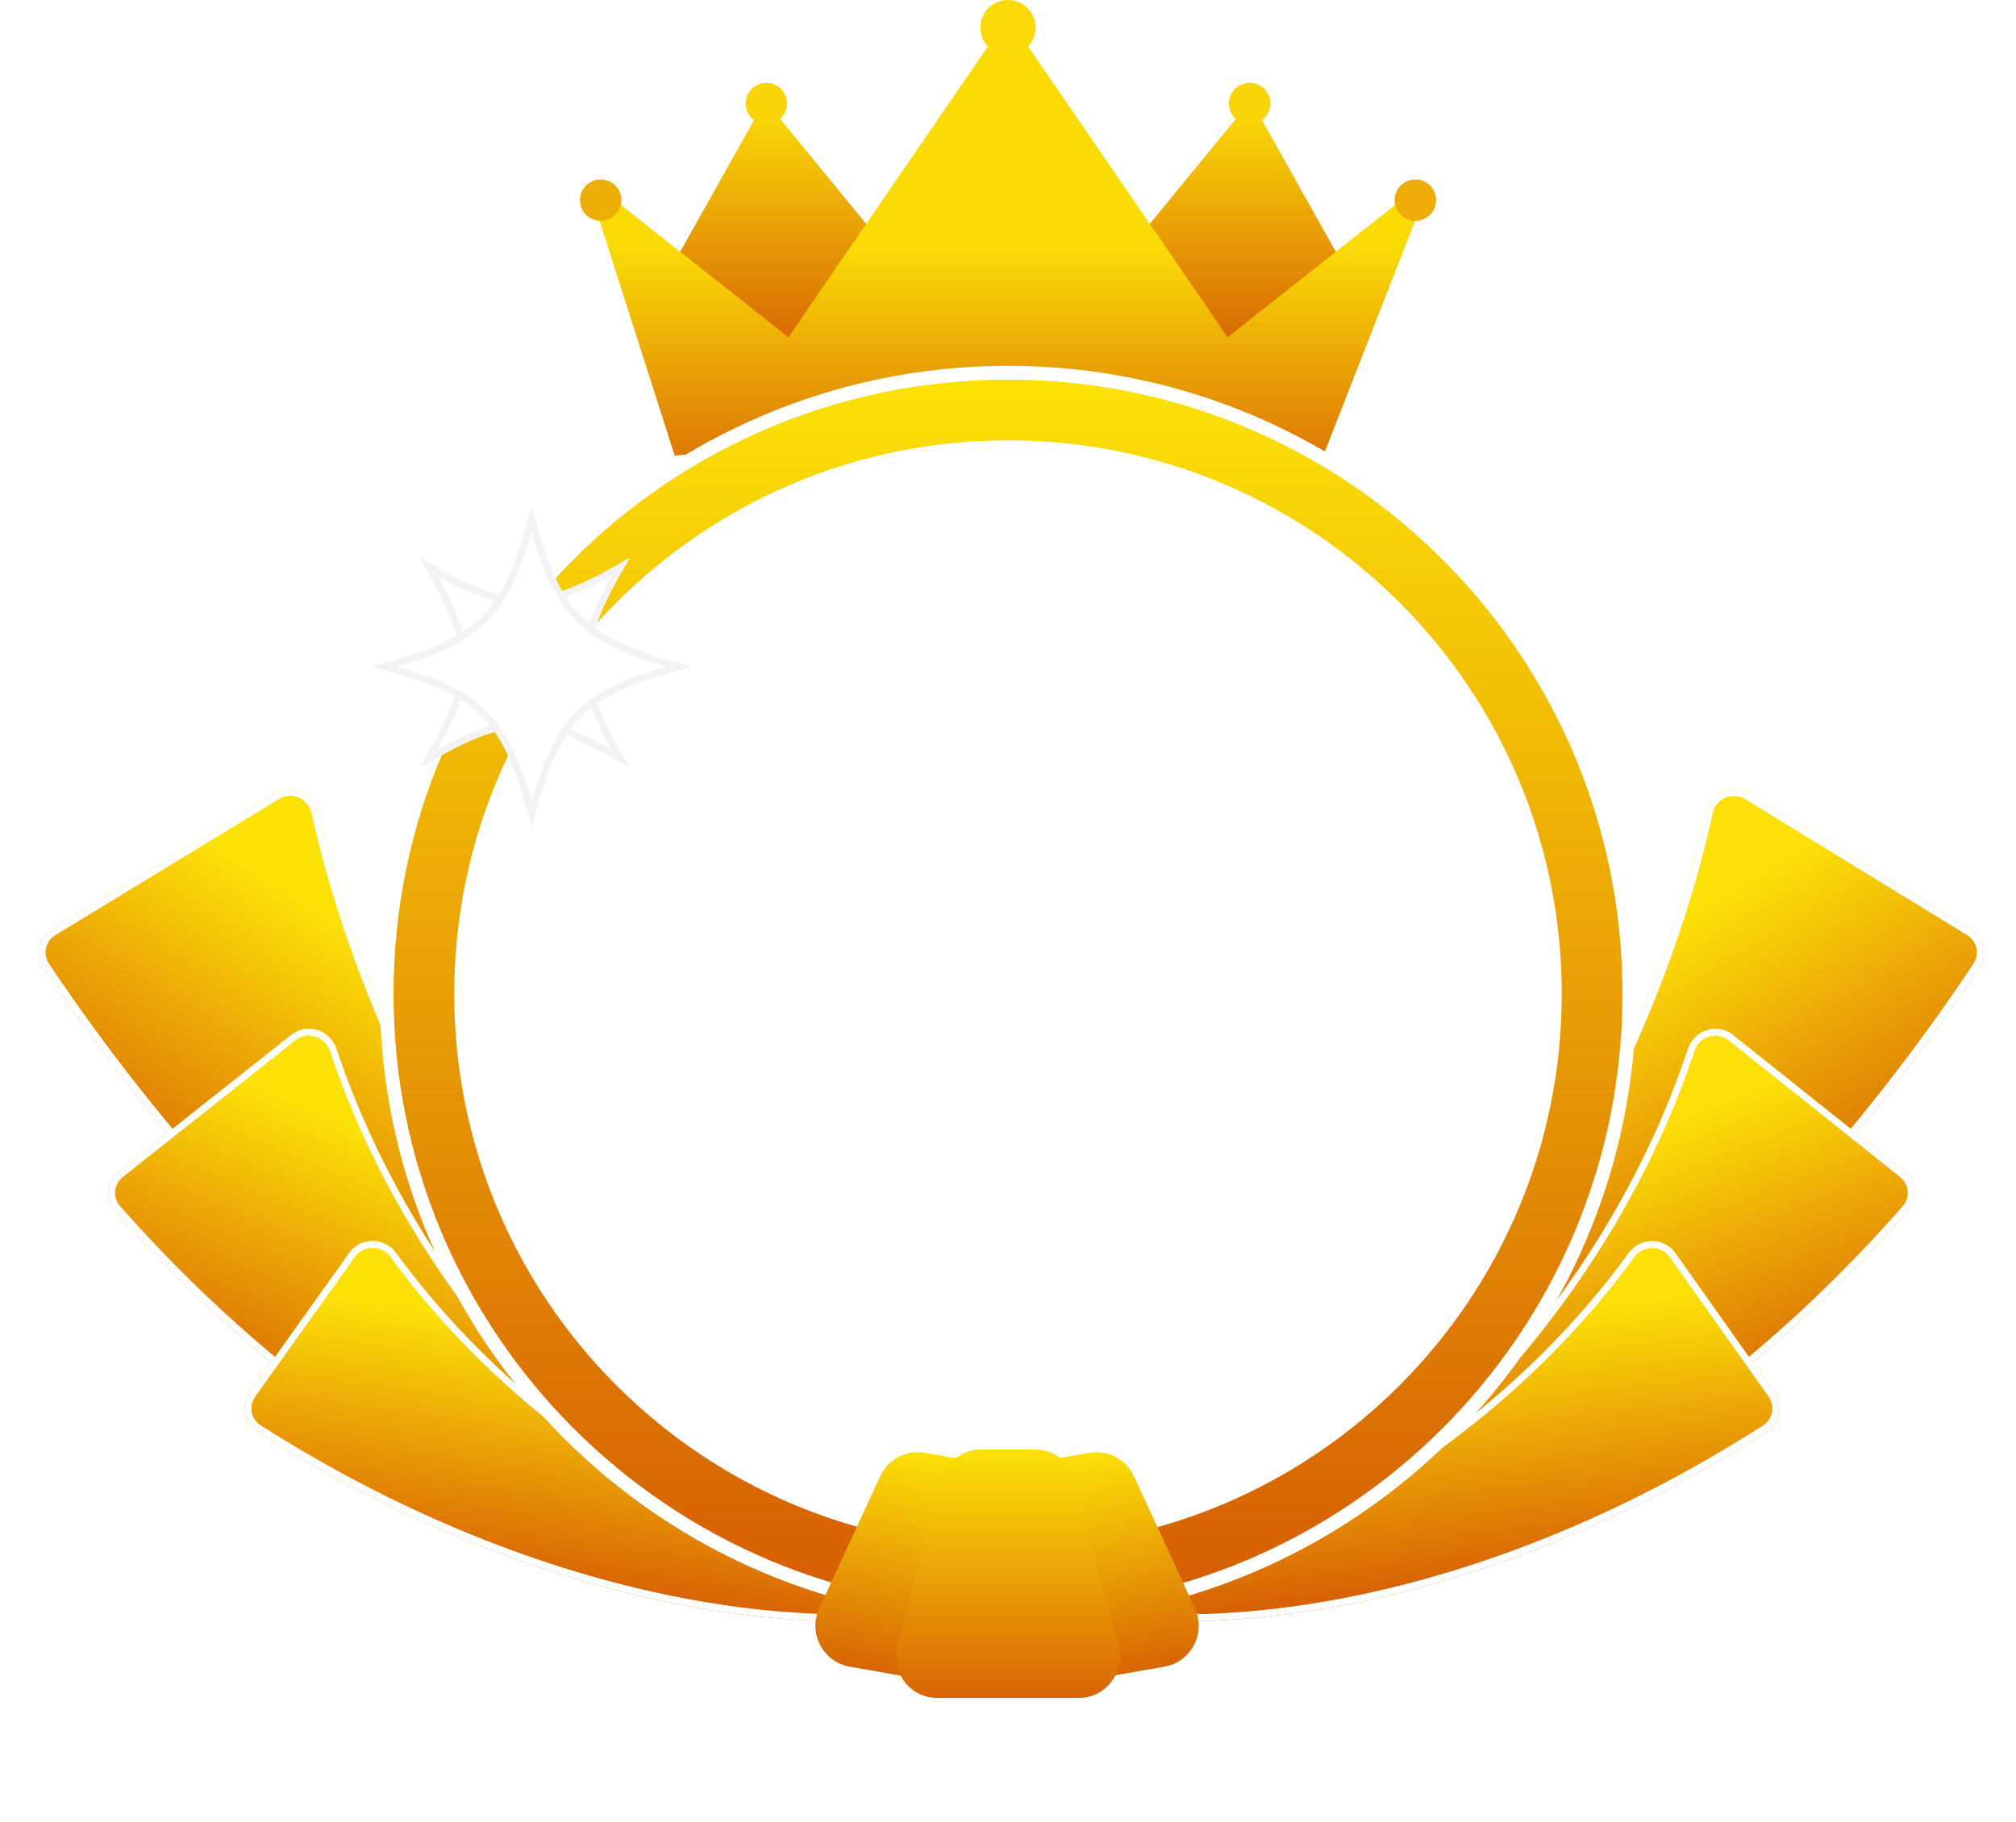 <svg width="146" height="132" viewBox="0 0 146 132" fill="none" xmlns="http://www.w3.org/2000/svg">
<g filter="url(#filter0_d_241_153)">
<path d="M142.71 65.308C143.668 65.895 143.955 67.156 143.333 68.091C135.011 80.59 124.953 91.501 114.057 99.835C107.051 105.194 99.845 109.375 92.713 112.25C90.572 113.113 89.284 110.102 91.098 108.674C97.259 103.824 103.057 97.717 108.094 90.706C115.593 80.267 120.991 68.4 123.556 56.788C123.859 55.414 125.425 54.715 126.624 55.45L142.71 65.308Z" fill="url(#paint0_linear_241_153)"/>
<path d="M143.125 67.953C134.816 80.431 124.777 91.321 113.905 99.636C106.914 104.984 99.728 109.153 92.62 112.018C92.143 112.21 91.734 112.181 91.408 112.03C91.078 111.876 90.812 111.585 90.651 111.22C90.329 110.488 90.446 109.505 91.252 108.871C97.434 104.005 103.247 97.88 108.297 90.852C115.814 80.388 121.228 68.489 123.8 56.841C124.067 55.629 125.446 55.022 126.493 55.663L142.58 65.522C143.418 66.036 143.668 67.138 143.125 67.953Z" stroke="white" stroke-width="0.5"/>
</g>
<g filter="url(#filter1_d_241_153)">
<path d="M137.908 82.863C138.788 83.564 138.917 84.855 138.176 85.701C130.43 94.55 121.358 101.884 111.752 107.05C106.201 110.036 100.575 112.241 95.04 113.622C92.804 114.179 91.968 110.919 93.932 109.713C98.669 106.802 103.198 103.097 107.282 98.751C114.097 91.498 119.308 82.847 122.239 73.978C122.69 72.613 124.37 72.067 125.494 72.963L137.908 82.863Z" fill="url(#paint1_linear_241_153)"/>
<path d="M137.988 85.536C130.26 94.365 121.211 101.679 111.634 106.83C106.099 109.807 100.492 112.004 94.98 113.379C94.485 113.503 94.087 113.412 93.788 113.209C93.484 113.002 93.261 112.665 93.152 112.263C92.934 111.457 93.19 110.462 94.063 109.926C98.82 107.003 103.366 103.284 107.464 98.922C114.303 91.644 119.533 82.962 122.477 74.057C122.876 72.847 124.358 72.377 125.338 73.159L137.752 83.058C138.523 83.673 138.633 84.8 137.988 85.536Z" stroke="white" stroke-width="0.5"/>
</g>
<g filter="url(#filter2_d_241_153)">
<path d="M128.487 98.874C129.136 99.79 128.904 101.064 127.959 101.672C119.259 107.26 109.884 111.342 100.643 113.556C95.982 114.672 91.43 115.295 87.085 115.423C84.78 115.491 84.73 112.187 86.918 111.457C91.043 110.08 95.176 108.173 99.157 105.785C106.628 101.304 113.166 95.37 117.933 88.783C118.765 87.635 120.499 87.597 121.318 88.754L128.487 98.874Z" fill="url(#paint2_linear_241_153)"/>
<path d="M127.824 101.461C119.146 107.036 109.796 111.106 100.584 113.313C95.939 114.425 91.404 115.046 87.078 115.173C86.566 115.188 86.201 115.018 85.96 114.763C85.715 114.503 85.579 114.136 85.567 113.732C85.542 112.919 86.021 112.02 86.997 111.694C91.141 110.312 95.29 108.396 99.286 105.999C106.783 101.502 113.348 95.546 118.136 88.93C118.873 87.912 120.4 87.89 121.114 88.899L128.283 99.018C128.852 99.822 128.646 100.933 127.824 101.461Z" stroke="white" stroke-width="0.5"/>
</g>
<g filter="url(#filter3_d_241_153)">
<path d="M3.749 65.314C2.79 65.898 2.503 67.155 3.128 68.088C11.509 80.588 21.637 91.5 32.608 99.835C39.678 105.206 46.95 109.394 54.147 112.27C56.297 113.128 57.58 110.123 55.757 108.699C49.541 103.845 43.692 97.729 38.612 90.706C31.061 80.266 25.625 68.397 23.043 56.784C22.738 55.413 21.167 54.712 19.964 55.444L3.749 65.314Z" fill="url(#paint3_linear_241_153)"/>
<path d="M3.337 67.95C11.703 80.43 21.812 91.321 32.76 99.637C39.815 104.997 47.066 109.172 54.24 112.038C54.718 112.229 55.129 112.2 55.455 112.048C55.786 111.894 56.052 111.604 56.212 111.24C56.534 110.509 56.413 109.528 55.603 108.895C49.367 104.025 43.502 97.892 38.409 90.851C30.839 80.386 25.388 68.486 22.799 56.837C22.529 55.627 21.145 55.018 20.096 55.657L3.88 65.526C3.04 66.038 2.792 67.137 3.337 67.95Z" stroke="white" stroke-width="0.5"/>
</g>
<g filter="url(#filter4_d_241_153)">
<path d="M8.586 82.868C7.704 83.567 7.575 84.853 8.319 85.697C16.12 94.548 25.255 101.883 34.928 107.05C40.534 110.044 46.214 112.254 51.802 113.633C54.047 114.187 54.88 110.936 52.907 109.735C48.124 106.82 43.552 103.108 39.429 98.751C32.565 91.496 27.318 82.843 24.367 73.972C23.914 72.61 22.228 72.064 21.101 72.957L8.586 82.868Z" fill="url(#paint4_linear_241_153)"/>
<path d="M8.508 85.533C16.29 94.364 25.402 101.679 35.047 106.831C40.635 109.816 46.297 112.017 51.862 113.391C52.359 113.514 52.758 113.424 53.058 113.221C53.362 113.014 53.585 112.677 53.694 112.277C53.912 111.473 53.653 110.481 52.777 109.947C47.974 107.021 43.384 103.294 39.247 98.921C32.359 91.641 27.092 82.957 24.129 74.05C23.728 72.843 22.24 72.373 21.257 73.152L8.743 83.063C7.97 83.675 7.86 84.798 8.508 85.533Z" stroke="white" stroke-width="0.5"/>
</g>
<g filter="url(#filter5_d_241_153)">
<path d="M18.076 98.877C17.424 99.792 17.655 101.062 18.602 101.667C27.364 107.258 36.806 111.342 46.114 113.556C50.824 114.676 55.422 115.299 59.811 115.424C62.123 115.49 62.178 112.199 59.984 111.474C55.814 110.096 51.635 108.182 47.61 105.785C40.084 101.301 33.496 95.363 28.696 88.771C27.863 87.627 26.125 87.593 25.302 88.747L18.076 98.877Z" fill="url(#paint5_linear_241_153)"/>
<path d="M18.738 101.457C27.478 107.034 36.895 111.106 46.173 113.313C50.867 114.43 55.449 115.051 59.819 115.175C60.332 115.19 60.698 115.02 60.94 114.765C61.187 114.507 61.324 114.141 61.337 113.738C61.362 112.929 60.884 112.034 59.905 111.71C55.716 110.327 51.52 108.405 47.481 105.998C39.927 101.499 33.314 95.538 28.493 88.917C27.754 87.904 26.224 87.884 25.506 88.89L18.28 99.021C17.709 99.823 17.914 100.931 18.738 101.457Z" stroke="white" stroke-width="0.5"/>
</g>
<path d="M56 8C55.779 8.052 55.874 8.111 55.63 8.111C55.447 8.111 55.173 8.03 55 8L49 18.7L56.871 25L62.775 16.271L56 8ZM91 8C90.826 8.03 90.555 8.111 90.372 8.111C90.128 8.111 90.221 8.052 90 8L83.227 16.271L89.131 25L97 18.7L91 8Z" fill="url(#paint6_linear_241_153)"/>
<path d="M101.852 14.203L88.903 24.432L74.206 3C73.827 3.106 73.425 3.174 73 3.174C72.574 3.174 72.173 3.106 71.794 3L57.097 24.432L44.147 14.203C43.826 14.44 43.429 14.604 43 14.677L48.86 33L73 31L95.835 33L103 14.677C102.57 14.604 102.173 14.44 101.852 14.203Z" fill="url(#paint7_linear_241_153)"/>
<g filter="url(#filter6_d_241_153)">
<mask id="path-15-outside-1_241_153" maskUnits="userSpaceOnUse" x="27" y="25" width="92" height="92" fill="black">
<rect fill="white" x="27" y="25" width="92" height="92"/>
<path d="M118 71C118 95.853 97.853 116 73 116C48.147 116 28 95.853 28 71C28 46.147 48.147 26 73 26C97.853 26 118 46.147 118 71ZM33.397 71C33.397 92.872 51.128 110.603 73 110.603C94.872 110.603 112.603 92.872 112.603 71C112.603 49.128 94.872 31.397 73 31.397C51.128 31.397 33.397 49.128 33.397 71Z"/>
</mask>
<path d="M118 71C118 95.853 97.853 116 73 116C48.147 116 28 95.853 28 71C28 46.147 48.147 26 73 26C97.853 26 118 46.147 118 71ZM33.397 71C33.397 92.872 51.128 110.603 73 110.603C94.872 110.603 112.603 92.872 112.603 71C112.603 49.128 94.872 31.397 73 31.397C51.128 31.397 33.397 49.128 33.397 71Z" fill="url(#paint8_linear_241_153)"/>
<path d="M118 71C118 95.853 97.853 116 73 116C48.147 116 28 95.853 28 71C28 46.147 48.147 26 73 26C97.853 26 118 46.147 118 71ZM33.397 71C33.397 92.872 51.128 110.603 73 110.603C94.872 110.603 112.603 92.872 112.603 71C112.603 49.128 94.872 31.397 73 31.397C51.128 31.397 33.397 49.128 33.397 71Z" stroke="white" mask="url(#path-15-outside-1_241_153)"/>
</g>
<g filter="url(#filter7_d_241_153)">
<path d="M73.407 107.477C73.519 106.119 74.534 105.007 75.876 104.771L78.878 104.241C80.22 104.005 81.553 104.702 82.123 105.94L86.538 115.519C87.361 117.305 86.271 119.388 84.334 119.729L76.045 121.191C74.108 121.532 72.372 119.948 72.535 117.988L73.407 107.477Z" fill="url(#paint9_linear_241_153)"/>
</g>
<g filter="url(#filter8_d_241_153)">
<path d="M63.743 105.94C64.314 104.703 65.647 104.005 66.989 104.241L69.991 104.771C71.333 105.007 72.347 106.119 72.459 107.477L73.332 117.988C73.494 119.949 71.758 121.532 69.821 121.191L61.532 119.729C59.595 119.388 58.505 117.306 59.328 115.519L63.743 105.94Z" fill="url(#paint10_linear_241_153)"/>
</g>
<g filter="url(#filter9_d_241_153)">
<path d="M68.148 106.237C68.495 104.919 69.686 104 71.049 104H74.95C76.313 104 77.505 104.919 77.852 106.237L81.009 118.237C81.51 120.139 80.075 122 78.108 122H67.891C65.924 122 64.49 120.139 64.99 118.237L68.148 106.237Z" fill="url(#paint11_linear_241_153)"/>
</g>
<g filter="url(#filter10_d_241_153)">
<path d="M45.511 38.566C41.77 44.902 41.77 47.096 45.512 53.433C45.517 53.444 45.519 53.456 45.517 53.467C45.516 53.479 45.51 53.49 45.502 53.498C45.493 53.506 45.483 53.512 45.471 53.514C45.459 53.516 45.447 53.514 45.437 53.508C39.096 49.77 36.902 49.77 30.565 53.511C30.555 53.517 30.543 53.519 30.531 53.517C30.52 53.515 30.509 53.509 30.501 53.501C30.492 53.493 30.487 53.482 30.485 53.47C30.483 53.459 30.485 53.447 30.49 53.436C34.23 47.098 34.229 44.904 30.489 38.565C30.484 38.554 30.482 38.542 30.484 38.531C30.486 38.519 30.491 38.508 30.5 38.5C30.508 38.492 30.519 38.486 30.53 38.484C30.542 38.483 30.554 38.484 30.564 38.49C36.903 42.23 39.098 42.23 45.436 38.491C45.447 38.485 45.458 38.483 45.47 38.485C45.482 38.487 45.492 38.493 45.501 38.501C45.509 38.509 45.514 38.52 45.516 38.532C45.518 38.543 45.516 38.555 45.511 38.566Z" fill="white"/>
<path d="M42.455 45.999C42.456 48.054 43.296 50.09 44.923 52.92C42.092 51.295 40.055 50.455 37.999 50.455C35.944 50.456 33.908 51.296 31.079 52.923C32.705 50.093 33.545 48.056 33.545 46.001C33.544 43.945 32.704 41.909 31.078 39.078C33.908 40.704 35.945 41.545 38 41.545C40.056 41.545 42.092 40.705 44.922 39.079C43.296 41.908 42.455 43.944 42.455 45.999Z" stroke="#F3F3F3" stroke-width="0.5"/>
</g>
<g filter="url(#filter11_d_241_153)">
<path d="M49.958 46.346C42.232 48.336 40.55 50.018 38.56 57.745C38.556 57.758 38.549 57.768 38.538 57.776C38.528 57.783 38.516 57.787 38.503 57.787C38.49 57.787 38.478 57.783 38.467 57.776C38.457 57.768 38.449 57.758 38.445 57.745C36.45 50.018 34.767 48.336 27.041 46.346C27.029 46.342 27.019 46.334 27.011 46.324C27.004 46.314 27 46.301 27 46.289C27 46.276 27.004 46.263 27.011 46.253C27.019 46.243 27.029 46.235 27.041 46.231C34.767 44.239 36.45 42.556 38.442 34.829C38.446 34.817 38.454 34.806 38.464 34.799C38.475 34.791 38.487 34.787 38.5 34.787C38.513 34.787 38.525 34.791 38.535 34.799C38.546 34.806 38.553 34.817 38.557 34.829C40.55 42.556 42.232 44.239 49.958 46.231C49.97 46.235 49.981 46.243 49.988 46.253C49.996 46.263 50 46.276 50 46.289C50 46.301 49.996 46.314 49.988 46.324C49.981 46.334 49.97 46.342 49.958 46.346Z" fill="white"/>
<path d="M41.931 42.857C43.514 44.441 45.735 45.358 49.194 46.288C45.736 47.217 43.514 48.134 41.931 49.718C40.348 51.301 39.431 53.522 38.502 56.982C37.571 53.522 36.653 51.301 35.069 49.717C33.486 48.134 31.264 47.217 27.806 46.288C31.264 45.358 33.486 44.441 35.069 42.857C36.652 41.274 37.57 39.052 38.5 35.593C39.43 39.052 40.347 41.274 41.931 42.857Z" stroke="#F3F3F3" stroke-width="0.5"/>
</g>
<path d="M102.5 16C103.328 16 104 15.328 104 14.5C104 13.672 103.328 13 102.5 13C101.671 13 101 13.672 101 14.5C101 15.328 101.671 16 102.5 16Z" fill="#EDAD06"/>
<path d="M43.5 16C44.328 16 45 15.328 45 14.5C45 13.672 44.328 13 43.5 13C42.671 13 42 13.672 42 14.5C42 15.328 42.671 16 43.5 16Z" fill="#EDAE06"/>
<path d="M73 4C74.104 4 75 3.105 75 2C75 0.895 74.104 0 73 0C71.895 0 71 0.895 71 2C71 3.105 71.895 4 73 4Z" fill="#FAD907"/>
<path d="M90.5 9C91.328 9 92 8.328 92 7.5C92 6.672 91.328 6 90.5 6C89.671 6 89 6.672 89 7.5C89 8.328 89.671 9 90.5 9Z" fill="#F9D406"/>
<path d="M55.5 9C56.328 9 57 8.328 57 7.5C57 6.672 56.328 6 55.5 6C54.671 6 54 6.672 54 7.5C54 8.328 54.671 9 55.5 9Z" fill="#F9D507"/>
<defs>
<filter id="filter0_d_241_153" x="88.235" y="55.153" width="57.428" height="61.249" filterUnits="userSpaceOnUse" color-interpolation-filters="sRGB">
<feFlood flood-opacity="0" result="BackgroundImageFix"/>
<feColorMatrix in="SourceAlpha" type="matrix" values="0 0 0 0 0 0 0 0 0 0 0 0 0 0 0 0 0 0 127 0" result="hardAlpha"/>
<feOffset dy="2"/>
<feGaussianBlur stdDeviation="1"/>
<feComposite in2="hardAlpha" operator="out"/>
<feColorMatrix type="matrix" values="0 0 0 0 0 0 0 0 0 0 0 0 0 0 0 0 0 0 0.25 0"/>
<feBlend mode="normal" in2="BackgroundImageFix" result="effect1_dropShadow_241_153"/>
<feBlend mode="normal" in="SourceGraphic" in2="effect1_dropShadow_241_153" result="shape"/>
</filter>
<filter id="filter1_d_241_153" x="90.829" y="72.525" width="49.83" height="45.16" filterUnits="userSpaceOnUse" color-interpolation-filters="sRGB">
<feFlood flood-opacity="0" result="BackgroundImageFix"/>
<feColorMatrix in="SourceAlpha" type="matrix" values="0 0 0 0 0 0 0 0 0 0 0 0 0 0 0 0 0 0 127 0" result="hardAlpha"/>
<feOffset dy="2"/>
<feGaussianBlur stdDeviation="1"/>
<feComposite in2="hardAlpha" operator="out"/>
<feColorMatrix type="matrix" values="0 0 0 0 0 0 0 0 0 0 0 0 0 0 0 0 0 0 0.25 0"/>
<feBlend mode="normal" in2="BackgroundImageFix" result="effect1_dropShadow_241_153"/>
<feBlend mode="normal" in="SourceGraphic" in2="effect1_dropShadow_241_153" result="shape"/>
</filter>
<filter id="filter2_d_241_153" x="83.316" y="87.904" width="47.539" height="31.52" filterUnits="userSpaceOnUse" color-interpolation-filters="sRGB">
<feFlood flood-opacity="0" result="BackgroundImageFix"/>
<feColorMatrix in="SourceAlpha" type="matrix" values="0 0 0 0 0 0 0 0 0 0 0 0 0 0 0 0 0 0 127 0" result="hardAlpha"/>
<feOffset dy="2"/>
<feGaussianBlur stdDeviation="1"/>
<feComposite in2="hardAlpha" operator="out"/>
<feColorMatrix type="matrix" values="0 0 0 0 0 0 0 0 0 0 0 0 0 0 0 0 0 0 0.25 0"/>
<feBlend mode="normal" in2="BackgroundImageFix" result="effect1_dropShadow_241_153"/>
<feBlend mode="normal" in="SourceGraphic" in2="effect1_dropShadow_241_153" result="shape"/>
</filter>
<filter id="filter3_d_241_153" x="0.796" y="55.149" width="57.831" height="61.272" filterUnits="userSpaceOnUse" color-interpolation-filters="sRGB">
<feFlood flood-opacity="0" result="BackgroundImageFix"/>
<feColorMatrix in="SourceAlpha" type="matrix" values="0 0 0 0 0 0 0 0 0 0 0 0 0 0 0 0 0 0 127 0" result="hardAlpha"/>
<feOffset dy="2"/>
<feGaussianBlur stdDeviation="1"/>
<feComposite in2="hardAlpha" operator="out"/>
<feColorMatrix type="matrix" values="0 0 0 0 0 0 0 0 0 0 0 0 0 0 0 0 0 0 0.25 0"/>
<feBlend mode="normal" in2="BackgroundImageFix" result="effect1_dropShadow_241_153"/>
<feBlend mode="normal" in="SourceGraphic" in2="effect1_dropShadow_241_153" result="shape"/>
</filter>
<filter id="filter4_d_241_153" x="5.834" y="72.52" width="50.184" height="45.176" filterUnits="userSpaceOnUse" color-interpolation-filters="sRGB">
<feFlood flood-opacity="0" result="BackgroundImageFix"/>
<feColorMatrix in="SourceAlpha" type="matrix" values="0 0 0 0 0 0 0 0 0 0 0 0 0 0 0 0 0 0 127 0" result="hardAlpha"/>
<feOffset dy="2"/>
<feGaussianBlur stdDeviation="1"/>
<feComposite in2="hardAlpha" operator="out"/>
<feColorMatrix type="matrix" values="0 0 0 0 0 0 0 0 0 0 0 0 0 0 0 0 0 0 0.25 0"/>
<feBlend mode="normal" in2="BackgroundImageFix" result="effect1_dropShadow_241_153"/>
<feBlend mode="normal" in="SourceGraphic" in2="effect1_dropShadow_241_153" result="shape"/>
</filter>
<filter id="filter5_d_241_153" x="15.706" y="87.897" width="47.883" height="31.528" filterUnits="userSpaceOnUse" color-interpolation-filters="sRGB">
<feFlood flood-opacity="0" result="BackgroundImageFix"/>
<feColorMatrix in="SourceAlpha" type="matrix" values="0 0 0 0 0 0 0 0 0 0 0 0 0 0 0 0 0 0 127 0" result="hardAlpha"/>
<feOffset dy="2"/>
<feGaussianBlur stdDeviation="1"/>
<feComposite in2="hardAlpha" operator="out"/>
<feColorMatrix type="matrix" values="0 0 0 0 0 0 0 0 0 0 0 0 0 0 0 0 0 0 0.25 0"/>
<feBlend mode="normal" in2="BackgroundImageFix" result="effect1_dropShadow_241_153"/>
<feBlend mode="normal" in="SourceGraphic" in2="effect1_dropShadow_241_153" result="shape"/>
</filter>
<filter id="filter6_d_241_153" x="26.5" y="25.5" width="93" height="93" filterUnits="userSpaceOnUse" color-interpolation-filters="sRGB">
<feFlood flood-opacity="0" result="BackgroundImageFix"/>
<feColorMatrix in="SourceAlpha" type="matrix" values="0 0 0 0 0 0 0 0 0 0 0 0 0 0 0 0 0 0 127 0" result="hardAlpha"/>
<feOffset dy="1"/>
<feGaussianBlur stdDeviation="0.5"/>
<feComposite in2="hardAlpha" operator="out"/>
<feColorMatrix type="matrix" values="0 0 0 0 0 0 0 0 0 0 0 0 0 0 0 0 0 0 0.25 0"/>
<feBlend mode="normal" in2="BackgroundImageFix" result="effect1_dropShadow_241_153"/>
<feBlend mode="normal" in="SourceGraphic" in2="effect1_dropShadow_241_153" result="shape"/>
</filter>
<filter id="filter7_d_241_153" x="71.524" y="104.196" width="16.291" height="19.041" filterUnits="userSpaceOnUse" color-interpolation-filters="sRGB">
<feFlood flood-opacity="0" result="BackgroundImageFix"/>
<feColorMatrix in="SourceAlpha" type="matrix" values="0 0 0 0 0 0 0 0 0 0 0 0 0 0 0 0 0 0 127 0" result="hardAlpha"/>
<feOffset dy="1"/>
<feGaussianBlur stdDeviation="0.5"/>
<feComposite in2="hardAlpha" operator="out"/>
<feColorMatrix type="matrix" values="0 0 0 0 0 0 0 0 0 0 0 0 0 0 0 0 0 0 0.25 0"/>
<feBlend mode="normal" in2="BackgroundImageFix" result="effect1_dropShadow_241_153"/>
<feBlend mode="normal" in="SourceGraphic" in2="effect1_dropShadow_241_153" result="shape"/>
</filter>
<filter id="filter8_d_241_153" x="58.051" y="104.196" width="16.291" height="19.041" filterUnits="userSpaceOnUse" color-interpolation-filters="sRGB">
<feFlood flood-opacity="0" result="BackgroundImageFix"/>
<feColorMatrix in="SourceAlpha" type="matrix" values="0 0 0 0 0 0 0 0 0 0 0 0 0 0 0 0 0 0 127 0" result="hardAlpha"/>
<feOffset dy="1"/>
<feGaussianBlur stdDeviation="0.5"/>
<feComposite in2="hardAlpha" operator="out"/>
<feColorMatrix type="matrix" values="0 0 0 0 0 0 0 0 0 0 0 0 0 0 0 0 0 0 0.25 0"/>
<feBlend mode="normal" in2="BackgroundImageFix" result="effect1_dropShadow_241_153"/>
<feBlend mode="normal" in="SourceGraphic" in2="effect1_dropShadow_241_153" result="shape"/>
</filter>
<filter id="filter9_d_241_153" x="63.89" y="104" width="18.22" height="20" filterUnits="userSpaceOnUse" color-interpolation-filters="sRGB">
<feFlood flood-opacity="0" result="BackgroundImageFix"/>
<feColorMatrix in="SourceAlpha" type="matrix" values="0 0 0 0 0 0 0 0 0 0 0 0 0 0 0 0 0 0 127 0" result="hardAlpha"/>
<feOffset dy="1"/>
<feGaussianBlur stdDeviation="0.5"/>
<feComposite in2="hardAlpha" operator="out"/>
<feColorMatrix type="matrix" values="0 0 0 0 0 0 0 0 0 0 0 0 0 0 0 0 0 0 0.25 0"/>
<feBlend mode="normal" in2="BackgroundImageFix" result="effect1_dropShadow_241_153"/>
<feBlend mode="normal" in="SourceGraphic" in2="effect1_dropShadow_241_153" result="shape"/>
</filter>
<filter id="filter10_d_241_153" x="28.483" y="38.484" width="19.035" height="19.033" filterUnits="userSpaceOnUse" color-interpolation-filters="sRGB">
<feFlood flood-opacity="0" result="BackgroundImageFix"/>
<feColorMatrix in="SourceAlpha" type="matrix" values="0 0 0 0 0 0 0 0 0 0 0 0 0 0 0 0 0 0 127 0" result="hardAlpha"/>
<feOffset dy="2"/>
<feGaussianBlur stdDeviation="1"/>
<feComposite in2="hardAlpha" operator="out"/>
<feColorMatrix type="matrix" values="0 0 0 0 1 0 0 0 0 1 0 0 0 0 1 0 0 0 1 0"/>
<feBlend mode="normal" in2="BackgroundImageFix" result="effect1_dropShadow_241_153"/>
<feBlend mode="normal" in="SourceGraphic" in2="effect1_dropShadow_241_153" result="shape"/>
</filter>
<filter id="filter11_d_241_153" x="25" y="34.787" width="27" height="27" filterUnits="userSpaceOnUse" color-interpolation-filters="sRGB">
<feFlood flood-opacity="0" result="BackgroundImageFix"/>
<feColorMatrix in="SourceAlpha" type="matrix" values="0 0 0 0 0 0 0 0 0 0 0 0 0 0 0 0 0 0 127 0" result="hardAlpha"/>
<feOffset dy="2"/>
<feGaussianBlur stdDeviation="1"/>
<feComposite in2="hardAlpha" operator="out"/>
<feColorMatrix type="matrix" values="0 0 0 0 1 0 0 0 0 1 0 0 0 0 1 0 0 0 1 0"/>
<feBlend mode="normal" in2="BackgroundImageFix" result="effect1_dropShadow_241_153"/>
<feBlend mode="normal" in="SourceGraphic" in2="effect1_dropShadow_241_153" result="shape"/>
</filter>
<linearGradient id="paint0_linear_241_153" x1="131.91" y1="58.689" x2="144.97" y2="80.457" gradientUnits="userSpaceOnUse">
<stop stop-color="#FCE007"/>
<stop offset="1" stop-color="#D86304"/>
</linearGradient>
<linearGradient id="paint1_linear_241_153" x1="129.392" y1="76.072" x2="137.342" y2="96.372" gradientUnits="userSpaceOnUse">
<stop stop-color="#FCE007"/>
<stop offset="1" stop-color="#D86304"/>
</linearGradient>
<linearGradient id="paint2_linear_241_153" x1="123.457" y1="91.773" x2="125.652" y2="110.03" gradientUnits="userSpaceOnUse">
<stop stop-color="#FCE007"/>
<stop offset="1" stop-color="#D86304"/>
</linearGradient>
<linearGradient id="paint3_linear_241_153" x1="14.633" y1="58.689" x2="1.295" y2="79.839" gradientUnits="userSpaceOnUse">
<stop stop-color="#FCE107"/>
<stop offset="1" stop-color="#D86304"/>
</linearGradient>
<linearGradient id="paint4_linear_241_153" x1="17.168" y1="76.072" x2="8.841" y2="95.897" gradientUnits="userSpaceOnUse">
<stop stop-color="#FCE107"/>
<stop offset="1" stop-color="#D86304"/>
</linearGradient>
<linearGradient id="paint5_linear_241_153" x1="23.143" y1="91.773" x2="20.537" y2="109.679" gradientUnits="userSpaceOnUse">
<stop stop-color="#FCE107"/>
<stop offset="1" stop-color="#D86304"/>
</linearGradient>
<linearGradient id="paint6_linear_241_153" x1="73" y1="8" x2="73" y2="25" gradientUnits="userSpaceOnUse">
<stop stop-color="#FADA06"/>
<stop offset="1" stop-color="#D86604"/>
</linearGradient>
<linearGradient id="paint7_linear_241_153" x1="73" y1="18" x2="73" y2="36.028" gradientUnits="userSpaceOnUse">
<stop stop-color="#FADB06"/>
<stop offset="0.979" stop-color="#D86604"/>
</linearGradient>
<linearGradient id="paint8_linear_241_153" x1="73" y1="26" x2="73" y2="116" gradientUnits="userSpaceOnUse">
<stop stop-color="#FCE206"/>
<stop offset="1" stop-color="#D55B03"/>
</linearGradient>
<linearGradient id="paint9_linear_241_153" x1="77.377" y1="104.506" x2="80.19" y2="120.46" gradientUnits="userSpaceOnUse">
<stop stop-color="#FCE107"/>
<stop offset="1" stop-color="#D86504"/>
</linearGradient>
<linearGradient id="paint10_linear_241_153" x1="68.49" y1="104.506" x2="65.677" y2="120.46" gradientUnits="userSpaceOnUse">
<stop stop-color="#FCE107"/>
<stop offset="1" stop-color="#D86504"/>
</linearGradient>
<linearGradient id="paint11_linear_241_153" x1="73" y1="104" x2="73" y2="122" gradientUnits="userSpaceOnUse">
<stop stop-color="#FCE107"/>
<stop offset="1" stop-color="#D86504"/>
</linearGradient>
</defs>
</svg>
